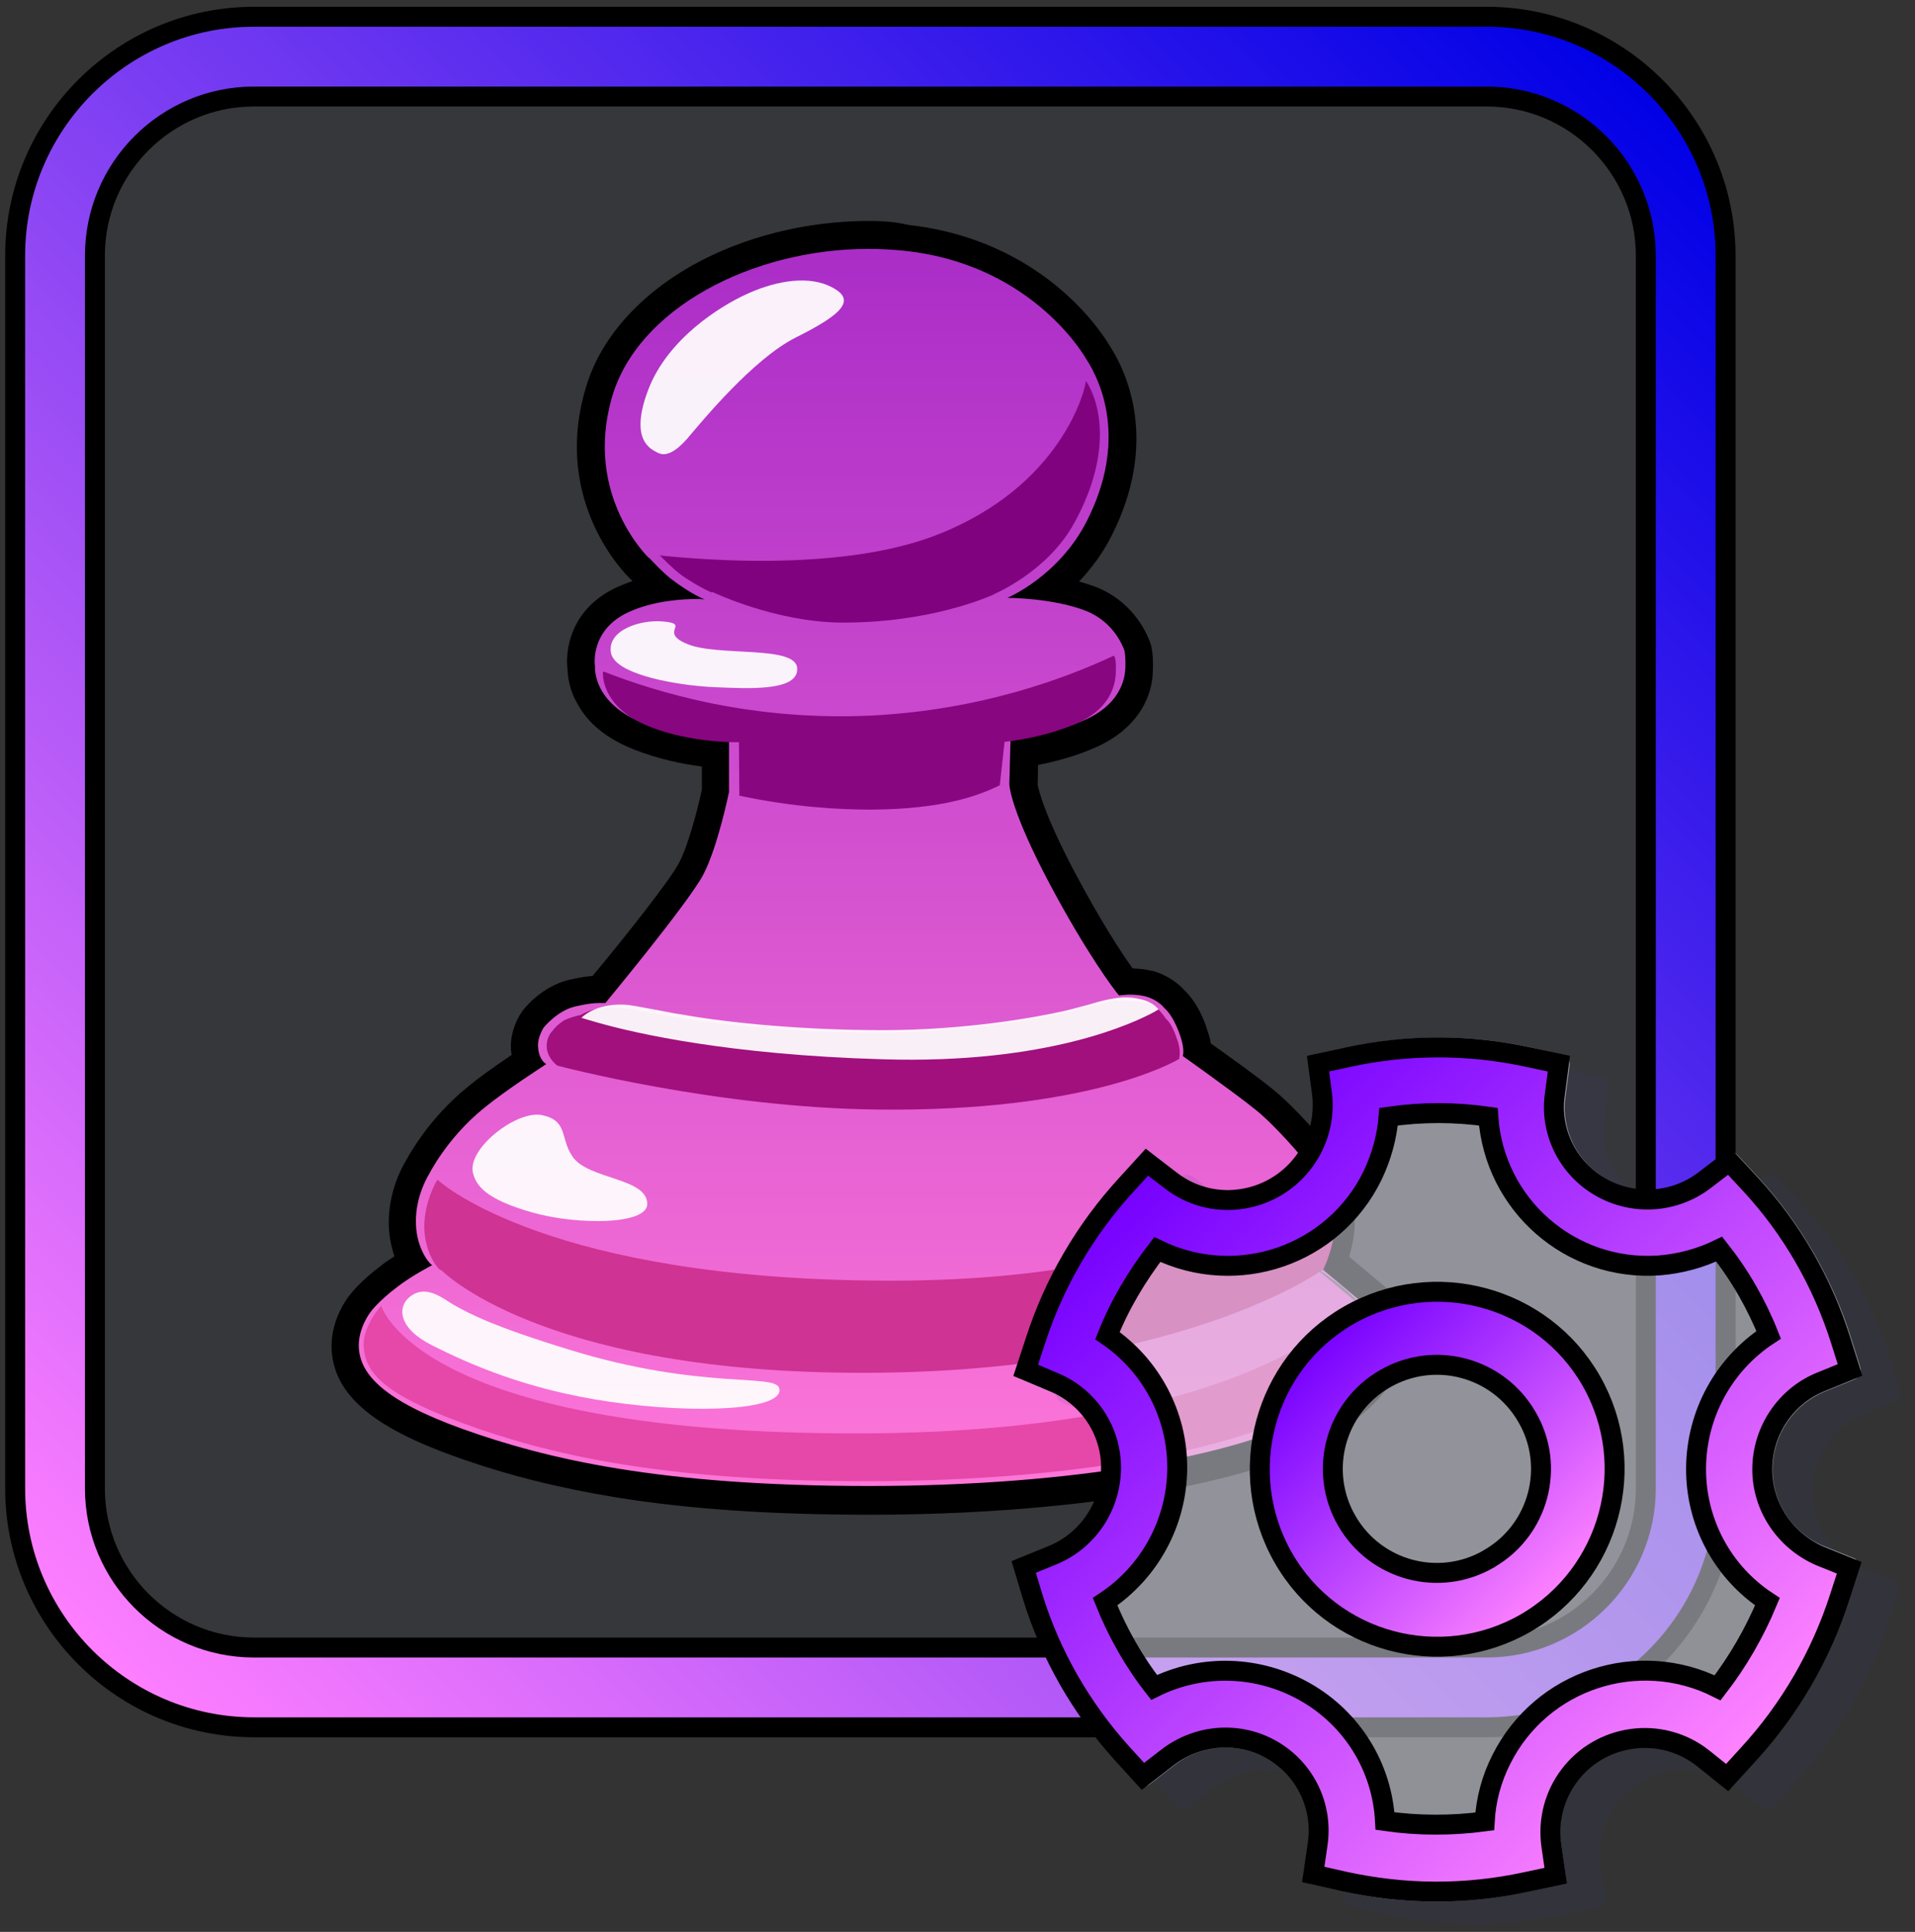 <?xml version="1.0" encoding="utf-8"?>
<!-- Generator: Adobe Illustrator 26.4.1, SVG Export Plug-In . SVG Version: 6.00 Build 0)  -->
<svg version="1.1" id="Layer_1" xmlns="http://www.w3.org/2000/svg" xmlns:xlink="http://www.w3.org/1999/xlink" x="0px" y="0px"
	 viewBox="0 0 480.2 484.4" style="enable-background:new 0 0 480.2 484.4;" xml:space="preserve">
<rect x="0" y="0" width="480.2" height="484.4" fill="#333333" stroke="none"/>
<style type="text/css">
	.st0{display:none;fill:#FFFFFF;stroke:url(#SVGID_1_);stroke-width:18;stroke-miterlimit:10;}
	.st1{opacity:5.000000e-02;fill:#757ABF;}
	.st2{fill:url(#SVGID_00000160904130103259090750000007531002097370794372_);}
	.st3{fill:#FFFFFF;stroke:#000000;stroke-width:10;stroke-miterlimit:10;}
	.st4{fill:#81027E;}
	.st5{fill:#880680;}
	.st6{fill:#A1107C;}
	.st7{fill:#CF3393;}
	.st8{fill:#E548A8;}
	.st9{fill:#5E6367;}
	.st10{opacity:0.93;fill:#FFFFFF;enable-background:new    ;}
	.st11{display:none;fill:#FFFFFF;stroke:#000000;stroke-width:5;stroke-miterlimit:10;}
	.st12{fill:url(#SVGID_00000052804024892485569710000002451057917542261169_);stroke:#000000;stroke-width:5;stroke-miterlimit:10;}
	.st13{opacity:0.1;}
	.st14{fill:#2E3192;}
	.st15{opacity:0.5;}
	.st16{fill:#EDF0F2;}
	
		.st17{display:none;fill:url(#SVGID_00000042730495263040333700000000215031250481915300_);stroke:#000000;stroke-width:5;stroke-miterlimit:10;}
	.st18{fill:url(#SVGID_00000074421896115081286840000014198064253512704641_);stroke:#000000;stroke-width:5;stroke-miterlimit:10;}
	.st19{fill:url(#SVGID_00000047047211711547307180000012379504486062456745_);stroke:#000000;stroke-width:5;stroke-miterlimit:10;}
</style>
<linearGradient id="SVGID_1_" gradientUnits="userSpaceOnUse" x1="136.4" y1="-219.45" x2="322.975" y2="-219.45" gradientTransform="matrix(1 0 0 -1 0 18)">
	<stop  offset="0" style="stop-color:#9A1F24"/>
	<stop  offset="0.325" style="stop-color:#C92222"/>
	<stop  offset="1" style="stop-color:#C42B27"/>
</linearGradient>
<path class="st0" d="M145.4,141.1v192.7c0,9.9,11,15.8,19.2,10.3l143.9-96.4c7.3-4.9,7.3-15.6,0-20.5l-143.9-96.4
	C156.4,125.3,145.4,131.2,145.4,141.1z"/>
<path class="st1" d="M372.8,421.4H66c-27.2,0-49.2-22-49.2-49.2V65.4c0-27.2,22-49.2,49.2-49.2h306.8c27.2,0,49.2,22,49.2,49.2
	v306.8C422,399.3,399.9,421.4,372.8,421.4z"/>
<g>
	
		<linearGradient id="SVGID_00000075153924666881885030000013591427841309217710_" gradientUnits="userSpaceOnUse" x1="217.604" y1="426.476" x2="217.604" y2="109.176" gradientTransform="matrix(1 0 0 -1 0 485.276)">
		<stop  offset="0" style="stop-color:#A92CC7"/>
		<stop  offset="1" style="stop-color:#FF77D8"/>
	</linearGradient>
	<path style="fill:url(#SVGID_00000075153924666881885030000013591427841309217710_);" d="M218,376.1c-55.1,0-83.1-7.3-103.2-14.5
		c-18.8-6.8-27.6-13.9-28.3-23.1c-0.5-6,3-10.8,3.6-11.6c0.4-0.6,2.5-3.3,7.4-7c1.8-1.4,3.9-2.8,5.7-3.8c-1.4-2.6-2.3-6.1-2.4-9.4
		c-0.2-7.2,3.1-13,3.7-14.1c0.7-1.4,5.5-10.2,14.7-17.6c2.9-2.4,7.3-5.5,12.9-9.2c-0.4-1-0.6-2.2-0.7-3.7V262c0-3.1,1.6-5.8,1.9-6.3
		l0.1-0.1l0.1-0.1c0.4-0.5,4.2-5.2,9.7-6.5c0.4-0.1,4.1-1,6.8-1h0.1c6.4-7.7,20.3-25.1,23.1-30.2c3.1-5.9,5.6-17.4,6.1-19.5V189
		c-4.2-0.3-11.7-1.4-19.3-4.4c-13-5.2-14.3-14.1-14.3-17.2c-0.5-3.6,0.5-12.6,10.7-17.2c3-1.4,6.3-2.2,9.2-2.7
		c-1.4-1.2-3-2.8-4.3-4.1l-1-1c-0.7-0.7-17.7-17.3-10.3-43.6c3.2-11.5,12.2-21.8,25.2-29.2c12.3-6.9,27.5-10.8,42.7-10.8
		c3.2,0,6.4,0.2,9.5,0.5c31.9,3.5,45.9,25.3,47.9,28.6l0.2,0.3c3.8,5.9,11.4,22,0.2,44c-3.5,6.8-8.2,11.7-12.3,15
		c3.4,0.5,7.1,1.3,10.4,2.6c5.2,2.1,9.2,6.1,11.3,11.3c0.4,0.8,0.8,2.5,0.7,6.2c-0.2,6.8-4.4,12.7-11.7,16.1
		c-6.6,3-13.3,4.3-17.2,4.9l-0.2,8.2c0,0,0.4,5.9,9.7,23.4c7.4,14,13.3,22.6,15.9,26c0.4,0,0.9,0,1.3,0c1.5,0,3,0.2,4.4,0.5h0.1
		c3.6,1,5.7,3,6.4,3.9c3.1,2.8,4.7,7.9,5,8.9c0.5,1.5,0.7,2.9,0.8,3.9c3.7,2.6,12.6,9,16.9,12.5c5.4,4.4,11.7,12,12.5,12.8
		c0.7,0.8,6,7.1,6.5,15.9c0.3,4.6-1,8.9-2,11.5l11.3,9.5l0.2,0.3c0.2,0.3,0.4,0.6,0.6,0.9c1.8,2.8,2.7,6,2.4,9.3
		c-0.3,3.1-1.1,12.6-19.9,22.9C313.9,366.7,275.9,376.1,218,376.1z"/>
	<path d="M217.9,62.4c3,0,6.1,0.2,9.1,0.5c30.4,3.3,43.8,24.4,45.3,27c0.1,0.2,0.2,0.3,0.2,0.3c3.6,5.6,10.3,20.3,0,40.5
		c-7.1,13.9-19.9,19.2-19.9,19.2s11.4,0,19.8,3.3c6.9,2.8,9.1,8.8,9.4,9.5c0,0,0.5,0.8,0.4,4.6c-0.1,4.5-2.6,9.7-9.7,13
		c-9.3,4.2-19.1,5-19.1,5l-0.3,11.2c0,0,0,0,0,0.1c0,0.6,0.5,6.9,10.1,25c9.2,17.3,16.1,26.5,17.4,28c1-0.1,1.9-0.2,2.8-0.2
		c1.2,0,2.4,0.1,3.7,0.4c3.4,0.9,4.8,2.9,4.8,2.9c2.7,2.3,4.2,7.5,4.2,7.5c1,2.9,0.5,4.6,0.5,4.6s13,9.2,18.3,13.5
		c5.2,4.2,11.6,11.9,12,12.4c0,0,5.2,5.8,5.7,13.8c0.4,6.4-2.7,12.3-2.7,12.3l0.1,0.1l12.9,10.8c0,0,0.3,0.4,0.4,0.6
		c1.5,2.2,2.1,4.7,1.9,7.2c-0.3,3.4-1.6,11.1-18.1,20.1c-16.5,8.9-56.4,17-109.1,17s-81-6.8-102-14.3c-20.3-7.3-25.5-13.9-26-20.1
		c-0.4-5,2.9-9.2,2.9-9.2s1.8-2.6,6.7-6.3c3.6-2.8,8.3-5.2,8.8-5.5c-0.6-0.1-4-4.1-4.1-10.5c-0.2-6.9,3.3-12.3,3.3-12.3
		s4.5-9.1,13.8-16.6c5.5-4.5,15-10.6,15.6-11c-0.3-0.1-2-1.2-2.1-4.7c0-2.2,1.4-4.4,1.4-4.4s3.3-4.2,7.8-5.3c0,0,3.6-0.9,6-0.9
		c1.1,0,1.7,0,1.7,0s20.8-25.1,24.5-32.1c3.7-7,6.5-20.8,6.5-20.8v-13c0,0-10.7,0-21.5-4.3c-12.6-5-12.1-13.7-12.1-14.2
		c-0.1-0.5-1.2-9.3,8.6-13.7c6.2-2.8,13.4-3.2,16.9-3.2c1.3,0,2,0.1,2,0.1s-3.2-1.2-8.1-4.9c-2.2-1.6-5.5-5.2-5.8-5.5
		c-0.1,0-0.1,0-0.1,0s-16.3-15.5-9.3-40.1C159.7,77.5,188.4,62.4,217.9,62.4 M217.9,55.4c-15.8,0-31.6,4-44.4,11.2
		c-13.8,7.8-23.4,18.9-26.8,31.3c-8.1,28.3,10.4,46.3,11.2,47.1l0.7,0.7c-1.2,0.4-2.4,0.9-3.6,1.4c-11.9,5.3-13.3,15.9-12.7,20.6
		c0.1,2.8,0.8,5.8,2.3,8.4c2.7,5.2,7.5,9.1,14.3,11.8c6.3,2.5,12.5,3.7,17.1,4.3v5.8c-0.9,4.1-3.2,13.5-5.7,18.3
		c-2.2,4.3-13.7,18.8-21.7,28.4c-2.7,0.2-5.4,0.9-6,1c-6.5,1.6-10.8,6.7-11.6,7.8l-0.2,0.3l-0.2,0.3c-0.6,0.9-2.5,4.2-2.5,8.2v0.1
		v0.1c0,0.7,0.1,1.4,0.2,2c-4.7,3.2-8.5,5.9-11.1,8.1c-9.4,7.6-14.5,16.7-15.5,18.6c-1,1.6-4.4,7.9-4.2,15.9c0,2.6,0.6,5.4,1.4,7.9
		c-1.1,0.7-2.3,1.5-3.4,2.4c-5.1,3.8-7.4,6.8-8.1,7.7c-0.9,1.2-4.8,6.8-4.2,13.9c0.9,10.8,10.3,18.8,30.6,26.1
		c13.1,4.7,25.9,7.9,40.4,10.3c18.4,3,39.3,4.4,64,4.4c48.2,0,92.3-7,112.4-17.8c20.5-11.2,21.4-22.1,21.7-25.6l0,0l0,0
		c0.3-4.1-0.7-8-2.9-11.4c-0.2-0.3-0.4-0.7-0.8-1.1l-0.5-0.6l-0.6-0.5l-9.2-7.7c0.9-2.9,1.6-6.6,1.4-10.6
		c-0.6-9.7-6.3-16.7-7.4-17.9c-1.1-1.3-7.4-8.8-12.9-13.3c-3.9-3.2-11.6-8.7-15.8-11.7c-0.1-0.9-0.4-2-0.8-3.1
		c-0.4-1.5-2.2-6.8-5.8-10.2c-1.6-1.8-4.4-3.9-8.1-4.9h-0.1h-0.1c-1.6-0.4-3.1-0.5-4.7-0.6c-2.8-3.9-8.1-12-14.5-24.1
		c-7.9-14.9-9.1-21-9.3-21.9l0.1-5c4.1-0.8,9.7-2.2,15.1-4.7l0,0l0,0c8.6-4,13.6-11,13.7-19.2c0.1-3.5-0.2-5.9-1-7.6
		c-2.5-6-7.2-10.7-13.2-13.1l0,0l0,0c-1.4-0.5-2.9-1-4.3-1.4c2.9-3.1,5.8-6.8,8.1-11.4c12-23.6,3.8-41.1-0.3-47.5l-0.2-0.3
		c-2.3-3.9-17.2-26.5-50.4-30.2C224.5,55.6,221.2,55.4,217.9,55.4L217.9,55.4z"/>
</g>
<path class="st3" d="M294.7,258.3"/>
<path class="st3" d="M141.9,254.4"/>
<path class="st3" d="M140.6,255.1"/>
<path class="st4" d="M269.4,131.1c-6.7,12.3-20.2,17.9-20.2,17.9h0.1c-1.3,0.6-16.3,7.3-38.6,7.1c-16.5-0.2-31.9-7.6-31.9-7.6
	s-0.2,0-0.5,0l0,0c-0.9-0.4-3.5-1.6-7.3-4.2c-2.1-1.5-5.2-4.7-5.4-4.9c-5.6-1.1,40.2,6,69.1-5.2c31.6-12.2,37.5-36.7,37.6-38.7
	C275.7,100.5,279.2,113.3,269.4,131.1z"/>
<path class="st5" d="M185.4,199.5c13.6,2.9,25,3.5,33.1,3.5c18.1-0.1,27-3.6,32-6c0.1,0,0.1-0.1,0.2-0.1l1.2-10.9
	c0,0,9.5-0.8,18.5-4.8c6.9-3.1,9.3-8.2,9.4-12.6c0.1-2.8-0.1-3.7-0.5-4.2c-12.4,5.8-33.4,13.6-60.5,15c-30.3,1.5-54.1-5.8-67.4-11
	l-0.2,0.1c0,0-0.9,8.7,11.7,13.7c10.5,4.2,22.4,3.9,22.4,3.9L185.4,199.5z"/>
<path class="st6" d="M145.1,254.6c6.3-0.2,12.6-0.3,18.9-0.5c1.5,0.3,3.2,0.6,5.2,0.9c11.7,2.1,30.8,3.9,51.1,3.9
	c20.9,0,39-3.2,46.7-5c2.3-0.5,4.4-1.1,6.3-1.7l0,0l15,1.7c0,0,0.8-0.1,1.9,0.3c0.8,0.3,1.8,0.8,2.7,1.8l0,0l0.1,0.1
	c0.7,0.9,1.4,2.2,2.2,4.6c1,2.8,0.5,4.5,0.5,4.5v0.3c-1.7,1-23.4,13.3-75.5,12.7c-40.6-0.4-80.4-11-80.4-11
	c-0.2-0.1-2.9-2.1-2.7-5.3c0.1-1.9,1.1-3.1,1.5-3.5c0.5-0.7,1.5-1.7,2.9-2.6C143.1,255.1,144.3,254.8,145.1,254.6z"/>
<path class="st7" d="M106.4,308c-0.1-6.5,2.9-11.6,3.3-12.2c1.4,1.3,28.5,24.8,111.1,25.3c83.9,0.6,107.6-28.2,108.2-29
	c0.7,0.8,5.1,6.3,5.6,13.7c0.4,6.3-2.7,12.3-2.7,12.3l0.4,0.4c-0.3-0.2-0.4-0.3-0.4-0.3s-36.2,26.7-118.7,26
	c-78.5-0.6-102.6-25.8-102.6-25.8s0,0-0.1,0.1C109.7,318.1,106.6,314.2,106.4,308z"/>
<path class="st8" d="M343.6,333.7c-0.3,3.5-1.6,11.4-18,20.4c-16.4,9.1-56,17.3-108.2,17.3s-80.4-6.9-101.2-14.5
	c-20.2-7.4-24.5-12.8-25-19.1c-0.4-5.2,4.4-10.4,4.4-10.4l0,0l0,0c0,0,8.8,31.4,115.8,32c102.2,0.7,128.7-32,129.9-33.6
	c0.1,0.1,0.4,0.4,0.4,0.5C343.2,328.6,343.8,331.2,343.6,333.7z"/>
<path class="st6" d="M294.3,258.5c-0.8,0.9-18.4,13.4-71.2,12.5c-53.5-0.9-79.7-11.2-82.3-12.3l7.2-1.3c-3-0.8-4.5-1.4-4.5-1.4
	s3.4-3.7,11-3.4c1.7,0.1,3.2,0.4,10.3,1.7c1.5,0.3,3.2,0.6,5.2,0.9c11.7,2,30.6,3.9,50.8,3.9c20.8,0,38.8-3.2,46.4-5
	c2.2-0.5,4.3-1.1,6.3-1.7l0,0c2.4-0.7,4.6-1.3,6.8-1.6c0.1,0.1,0.1,0.2,0.1,0.2s6.4-0.3,8.9,1.2c0.6,0.4,1.3,1,1.9,1.7
	c0.7,0.8,1.2,1.6,1.7,2.4l0,0C293.8,257.5,294.3,258.5,294.3,258.5z"/>
<path class="st9" d="M342.4,328.3L342.4,328.3c-0.1,0-0.1,0-0.1,0l-12.6-10.5c0.9,0.5,2.9,1.8,5.6,3.9
	C339,324.5,342.4,328.3,342.4,328.3z"/>
<g>
	<path class="st10" d="M199.6,84.6c-10.8,5.4-23.7,21.2-27.2,25.3c-3.5,4-5.8,4.5-7.5,3.6s-7.2-3.1-2.3-15.9
		c4.9-12.7,18-20.8,24.3-23.7c6.3-3,14.7-5,20.8-2.3C215.4,75,211.2,78.8,199.6,84.6z"/>
	<path class="st10" d="M199.9,167.6c0.3,5.9-12.7,5-20.8,4.7c-7.1-0.3-21-2.3-24.9-6.7c-0.5-0.6-0.9-1.2-1-1.9
		c-1-5.7,7.3-8.3,12.7-7.9c5.5,0.4,2.7,1.5,3.2,3.2c0.2,0.7,1,1.6,3.3,2.5C180.1,164.7,199.7,161.7,199.9,167.6z"/>
	<path class="st10" d="M290.5,253.1C290.5,253.1,290.4,253.1,290.5,253.1c-0.2,0.1-0.5,0.3-1,0.6c-4.8,2.6-26.5,13.2-68.2,11.9
		c-38.4-1.1-61.9-6.5-71.1-9.1c-2.9-0.8-4.4-1.3-4.4-1.3s3.3-3.6,10.7-3.3c1.7,0.1,3.2,0.4,10.1,1.7c1.4,0.3,3.1,0.6,5.1,0.9
		c11.4,2,29.9,3.8,49.7,3.8c20.3,0,37.9-3.1,45.4-4.8c2.2-0.5,4.2-1.1,6.2-1.6l0,0c2.3-0.7,4.5-1.3,6.6-1.6s4.2-0.3,6.2,0.2
		C289.1,251.1,290.5,253.1,290.5,253.1z"/>
	<path class="st10" d="M162.3,301.9c0,5.2-17.3,5.3-28.5,2.2c-12.2-3.4-14.4-6.9-15.2-10c-1.5-6.1,11-15.8,17.3-14.5
		c6.6,1.4,4.5,5.7,7.6,10.3C147.3,295.8,162.3,295.2,162.3,301.9z"/>
	<path class="st10" d="M153.1,351.5c-21-3-35.7-9.6-44.8-14.2c-8.5-4.3-8.6-9.5-5.7-12c4.2-3.6,8.7,0.5,11.2,1.9
		c3.9,2.2,9.9,5.4,29.2,11.3c32.9,10.1,51.5,5.8,52.4,9.6C196.8,353.6,174.5,354.6,153.1,351.5z"/>
</g>
<g>
	<path class="st11" d="M372.8,423.1H63.7c-27.5,0-49.9-22.3-49.9-49.9V64.1c0-27.5,22.3-49.9,49.9-49.9h309.1
		c27.5,0,49.9,22.3,49.9,49.9v309.1C422.7,400.8,400.3,423.1,372.8,423.1z"/>
	
		<linearGradient id="SVGID_00000049943531182432488140000005751266214842967730_" gradientUnits="userSpaceOnUse" x1="415.125" y1="-3.775" x2="21.375" y2="-397.525" gradientTransform="matrix(1 0 0 -1 0 18)">
		<stop  offset="0" style="stop-color:#0000E6"/>
		<stop  offset="1" style="stop-color:#FF7FFF"/>
	</linearGradient>
	
		<path style="fill:url(#SVGID_00000049943531182432488140000005751266214842967730_);stroke:#000000;stroke-width:5;stroke-miterlimit:10;" d="
		M372.8,433.1H63.7c-33,0-59.9-26.9-59.9-59.9V64.1c0-33,26.9-59.9,59.9-59.9h309.1c33,0,59.9,26.9,59.9,59.9v309.1
		C432.7,406.2,405.8,433.1,372.8,433.1z M63.7,24.2c-22,0-39.9,17.9-39.9,39.9v309.1c0,22,17.9,39.9,39.9,39.9h309.1
		c22,0,39.9-17.9,39.9-39.9V64.1c0-22-17.9-39.9-39.9-39.9L63.7,24.2L63.7,24.2z"/>
</g>
<g>
	<g>
		<g class="st13">
			<g>
				<g>
					<path class="st14" d="M476,399.1l-2.4,7.4c-4.8,15-12.9,29-23.5,40.5l-5.2,5.7c-0.9,1-2.4,1.1-3.4,0.3l-6-4.8
						c-4.5-3.5-10.3-5.1-16-4.3c-5.6,0.8-10.6,3.7-14,8.2s-4.9,10.1-4.1,15.7l1.1,7.6c0.2,1.3-0.6,2.5-1.9,2.8l-7.5,1.7
						c-7.5,1.6-15.3,2.5-22.9,2.5c-8,0-16.1-0.9-23.9-2.7l-7.5-1.7c-1.3-0.3-2.1-1.5-1.9-2.8l1.1-7.6c1.3-8.5-2.7-16.8-10.1-21
						c-7.5-4.3-16.7-3.7-23.5,1.7l-6.1,4.7c-1,0.8-2.5,0.7-3.4-0.3l-5.2-5.7c-10.5-11.5-18.5-25.5-23-40.4l-2.2-7.3
						c-0.4-1.2,0.2-2.5,1.4-3l7-2.9c8-3.2,13.2-10.9,13.2-19.5c0.1-8.5-5-16.1-12.8-19.3l-7.1-3c-1.2-0.5-1.8-1.8-1.4-3.1l2.4-7.3
						c4.8-14.9,12.9-28.8,23.5-40.2l5.1-5.6c0.9-1,2.3-1.1,3.4-0.3l6,4.6c4.4,3.4,9.9,4.8,15.4,4.2c5.6-0.7,10.7-3.5,14.1-8
						c3.5-4.5,5-10,4.4-15.7l-1-7.5c-0.2-1.3,0.7-2.5,2-2.8l7.4-1.6c15.2-3.4,31.4-3.4,46.6,0l7.5,1.7c1.3,0.3,2.1,1.5,1.9,2.8
						l-1,7.6c-1.2,8.4,2.8,16.6,10.2,20.8c7.5,4.3,16.7,3.7,23.5-1.6l6-4.7c1-0.8,2.5-0.7,3.4,0.3l5.2,5.6
						c10.6,11.5,18.6,25.4,23.3,40.3l2.3,7.3c0.4,1.2-0.2,2.6-1.5,3.1l-7.1,2.9c-8.1,3.2-13.3,10.9-13.4,19.5
						c-0.1,8.5,5.1,16.3,13,19.4l0,0l7.2,2.9C475.7,396.5,476.4,397.8,476,399.1z"/>
				</g>
			</g>
		</g>
	</g>
	<g class="st15">
		<g>
			<g>
				<path class="st16" d="M466,393.5l-2.4,7.4c-4.8,15-12.9,29-23.5,40.5l-5.2,5.7c-0.9,1-2.4,1.1-3.4,0.3l-6-4.8
					c-4.5-3.5-10.3-5.1-16-4.3c-5.6,0.8-10.6,3.7-14,8.2s-4.9,10.1-4.1,15.7l1.1,7.6c0.2,1.3-0.6,2.5-1.9,2.8l-7.5,1.7
					c-7.5,1.6-15.3,2.5-22.9,2.5c-8,0-16.1-0.9-23.9-2.7l-7.5-1.7c-1.3-0.3-2.1-1.5-1.9-2.8l1.1-7.6c1.3-8.5-2.7-16.8-10.1-21
					c-7.5-4.3-16.7-3.7-23.5,1.7l-6.1,4.7c-1,0.8-2.5,0.7-3.4-0.3l-5.2-5.7c-10.5-11.5-18.5-25.5-23-40.4l-2.2-7.3
					c-0.4-1.2,0.2-2.5,1.4-3l7.1-2.9c8-3.2,13.2-10.9,13.2-19.5c0.1-8.5-5-16.1-12.8-19.3l-7.1-3c-1.2-0.5-1.8-1.8-1.4-3.1l2.4-7.3
					c4.8-14.9,12.9-28.8,23.5-40.2l5.1-5.6c0.9-1,2.3-1.1,3.4-0.3l6,4.6c4.4,3.4,9.9,4.8,15.4,4.2c5.6-0.7,10.7-3.5,14.1-8
					c3.5-4.5,5-10,4.4-15.7l-1-7.5c-0.2-1.3,0.7-2.5,2-2.8l7.4-1.6c15.2-3.4,31.4-3.4,46.6,0l7.5,1.7c1.3,0.3,2.1,1.5,1.9,2.8
					l-1,7.6c-1.2,8.4,2.8,16.6,10.2,20.8c7.5,4.3,16.7,3.7,23.5-1.6l6-4.7c1-0.8,2.5-0.7,3.4,0.3l5.2,5.6
					c10.6,11.5,18.6,25.4,23.3,40.3l2.3,7.3c0.4,1.2-0.2,2.6-1.5,3.1l-7.1,2.9c-8.1,3.2-13.3,10.9-13.4,19.5
					c-0.1,8.5,5.1,16.3,13,19.4l0,0l7.2,2.9C465.8,390.9,466.4,392.3,466,393.5z"/>
			</g>
		</g>
	</g>
	<g>
		
			<linearGradient id="SVGID_00000095323237661561851700000003412022589078450058_" gradientUnits="userSpaceOnUse" x1="294.175" y1="410.725" x2="431.275" y2="547.825" gradientTransform="matrix(1 0 0 1 0 -110)">
			<stop  offset="0" style="stop-color:#4E299D"/>
			<stop  offset="1" style="stop-color:#9C6B9C"/>
		</linearGradient>
		
			<polygon style="display:none;fill:url(#SVGID_00000095323237661561851700000003412022589078450058_);stroke:#000000;stroke-width:5;stroke-miterlimit:10;" points="
			268.1,336 289.7,364.7 272.8,394.4 277.1,421.6 289.7,434.6 331,436.4 340.6,467.2 379.2,467.2 394,431.6 424.9,433.8 
			437.9,431.2 453.1,401.6 434,375.1 443.5,342.3 453.1,336 434.8,303 397.1,306.5 379.7,281.3 377.1,268.2 341.5,271.5 328,295.2 
			308.5,309.5 289.7,305.2 		"/>
		<g>
			
				<linearGradient id="SVGID_00000111873921990139189290000000173269815670050981_" gradientUnits="userSpaceOnUse" x1="328.899" y1="-318.903" x2="391.834" y2="-381.837" gradientTransform="matrix(1 0 0 -1 0 18)">
				<stop  offset="0" style="stop-color:#7500FF"/>
				<stop  offset="1" style="stop-color:#FF84FF"/>
			</linearGradient>
			
				<path style="fill:url(#SVGID_00000111873921990139189290000000173269815670050981_);stroke:#000000;stroke-width:5;stroke-miterlimit:10;" d="
				M399,346.2c-12.2-21.3-39.5-28.6-60.8-16.4s-28.6,39.5-16.4,60.8s39.4,28.6,60.7,16.4C403.8,394.7,411.2,367.5,399,346.2z
				 M373.3,390.9c-12.5,7.2-28.4,2.9-35.6-9.6s-2.9-28.4,9.6-35.6s28.4-2.9,35.6,9.6c7.2,12.3,3,28.2-9.3,35.4
				C373.5,390.8,373.4,390.9,373.3,390.9z"/>
			
				<linearGradient id="SVGID_00000174586390880378489010000005509713856339938491_" gradientUnits="userSpaceOnUse" x1="285.4" y1="-275.6" x2="435.3" y2="-425.5" gradientTransform="matrix(1 0 0 -1 0 18)">
				<stop  offset="0" style="stop-color:#7500FF"/>
				<stop  offset="1" style="stop-color:#FF84FF"/>
			</linearGradient>
			
				<path style="fill:url(#SVGID_00000174586390880378489010000005509713856339938491_);stroke:#000000;stroke-width:5;stroke-miterlimit:10;" d="
				M441.9,368.2c0.1-9.6,6-18.3,14.9-21.8l7.1-2.9l-2.3-7.3c-4.6-14.6-12.3-28.1-22.8-39.4l-5.2-5.6l-6,4.6
				c-7.6,5.9-18,6.6-26.3,1.8c-8.2-4.7-12.8-14-11.4-23.3l1-7.6l-7.5-1.6c-15-3.3-30.5-3.3-45.5,0l-7.4,1.6l1,7.5
				c1.6,13-7.7,24.9-20.7,26.5c-6.1,0.8-12.3-0.9-17.2-4.7l-6-4.6l-5.1,5.6c-10.4,11.3-18.2,24.7-22.9,39.3l-2.4,7.3l7.1,3
				c8.7,3.6,14.4,12.2,14.3,21.6c-0.1,9.6-5.9,18.2-14.8,21.8l-7.1,2.9l2.2,7.3c4.5,14.7,12.2,28.1,22.5,39.5l5.2,5.7l6.1-4.7
				c7.6-5.9,18-6.7,26.3-1.9c8.3,4.8,12.8,14.1,11.4,23.6l-1.1,7.6l7.5,1.7c7.7,1.7,15.5,2.6,23.4,2.6c7.5,0,15-0.8,22.4-2.4
				l7.5-1.6l-1.1-7.6c-1.8-13,7.2-24.9,20.2-26.7c6.4-0.9,12.9,0.9,17.9,4.9l6,4.8l5.2-5.7c10.5-11.4,18.3-24.9,23-39.5l2.4-7.4
				l-7.2-2.9C447.6,386.4,441.8,377.7,441.9,368.2z M430.7,423.2c-19.9-10-44.2-2-54.2,17.9c-2.5,4.9-3.9,10.2-4.2,15.6
				c-8.3,1.1-16.7,1.1-25-0.1c-0.7-13.5-8.2-25.6-19.9-32.3c-11.7-6.7-25.9-7.2-38-1.2c-5.1-6.5-9.2-13.8-12.3-21.5
				c11.2-7.4,18-19.9,18.1-33.4c0.1-13.3-6.5-25.8-17.5-33.3c3.1-7.8,7.4-15,12.5-21.6c20.1,9.8,44.3,1.4,54-18.6
				c2.2-4.6,3.6-9.6,4-14.7c8.3-1.2,16.7-1.2,25,0c1.5,22.1,20.6,38.8,42.7,37.3c5.3-0.4,10.5-1.8,15.2-4.1c2.6,3.3,5,6.8,7.1,10.5
				c2,3.5,3.8,7.2,5.3,11c-11.3,7.4-18.1,19.9-18.2,33.4s6.6,26.1,17.9,33.5C440,409.3,435.8,416.6,430.7,423.2L430.7,423.2z"/>
		</g>
	</g>
</g>
</svg>
